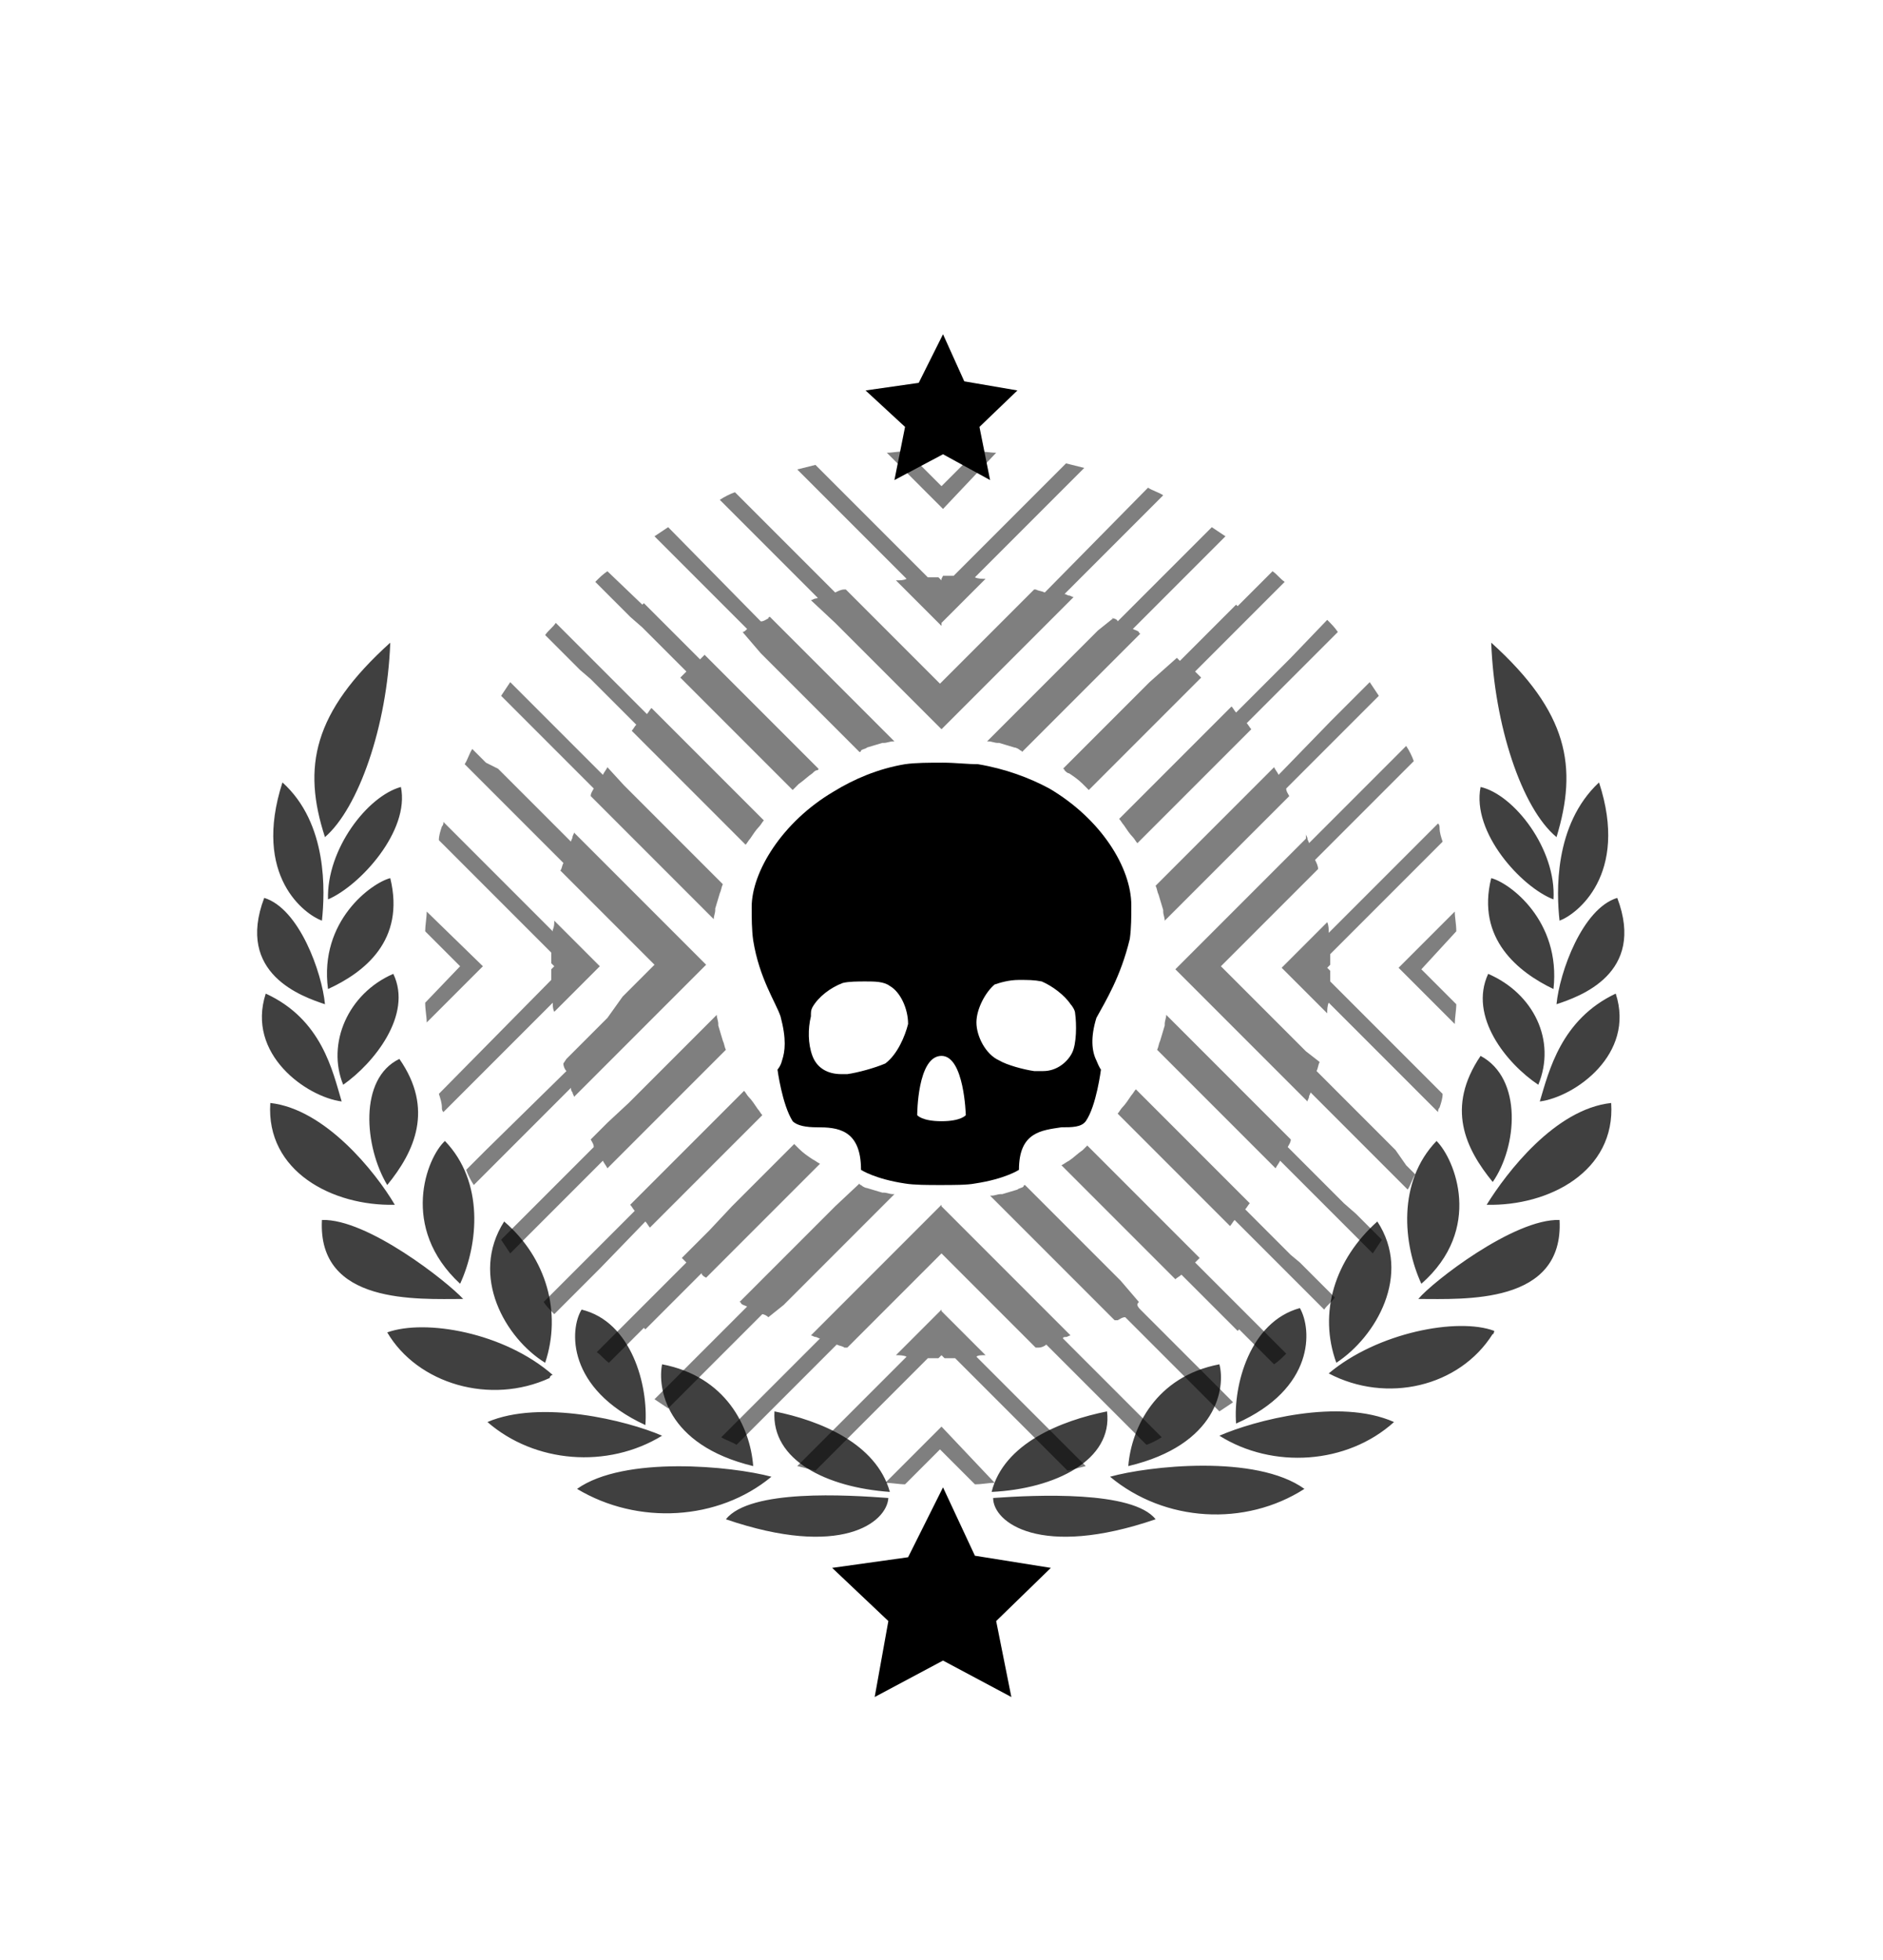 <svg viewBox="0 0 124 129"><path d="M46.5 84.1l1.7-1.7 1.5-1.5 2-2 1.5-1.5.8-.8c-.2-.1-.3-.2-.5-.3-.3-.2-.6-.4-.9-.7l-.3-.3-.6.6-1.5 1.5-2 2-1.5 1.6-1.8 1.8.3.3-2.9 2.9-.7.7-2.3 2.3c.3.2.5.5.8.7l2.3-2.3.1.1 3.7-3.7c0 .1.1.2.3.3zm18.4 5.1l-1.4-1.4-1.5-1.5v-.1l-.1.1-1.5 1.5-1.4 1.4c.2 0 .5 0 .7.1l-7.2 7.2 1.2.3 7.4-7.4h.7l.1-.1.1-.1.1.1.1.1h.7l7.4 7.4 1.2-.3-7.2-7.2c.1-.1.3-.1.6-.1zm-14.3-2.5c.1 0 .1 0 0 0 .1 0 .1 0 0 0l1-.8 1.5-1.5 2-2 1.5-1.5 2-2 .3-.3h-.1c-.2 0-.4-.1-.6-.1h-.1c-.3-.1-.7-.2-1-.3-.1 0-.3-.1-.4-.2 0 0-.1 0-.1-.1L55 79.4l-1.5 1.5-2 2-1.5 1.5-1.3 1.3s.1 0 .1.1c.1.1.2.1.4.2l-6.1 6.1.9.6 6.2-6.2c.1 0 .3.1.4.2zm24.4-1s.1 0 0 0l-1.2-1.4-1.5-1.5-2-2-1.5-1.5-1.3-1.3s-.1 0-.1.1c-.1.1-.3.1-.4.2-.3.1-.7.2-1 .3h-.1c-.2 0-.4.1-.6.1h-.1l.3.3 2 2 1.5 1.5 2 2 1.5 1.5.9.9h.2c.2-.1.3-.2.5-.2l6.2 6.2.9-.6-6.1-6.1c-.3-.3-.2-.4-.1-.5zM70.2 88c.1 0 .2-.1.3-.1l-.1-.1-1.5-1.5-2-2-1.5-1.5-2-2-1.4-1.4v-.1l-.1.1-1.5 1.5-2 2-1.4 1.4-2 2-1.5 1.5-.1.1c.1 0 .2.1.3.1s.2.1.3.1l-6.5 6.5c.3.2.7.3 1 .5l6.6-6.6c.2.1.4.1.5.2h.2l2.7-2.7 1.5-1.5 2-2 2 2 1.5 1.5 2.7 2.7h.2c.2 0 .4-.1.5-.2l6.6 6.6c.3-.1.7-.3 1-.5L70 88.1c0-.1.1-.1.2-.1zm3.1-47.3c-.1 0-.1-.1 0 0-.1 0-.1 0 0 0l-1 .8-1.5 1.5-2 2-1.5 1.5-2 2-.3.3h.1c.2 0 .4.1.6.1h.1c.3.1.7.2 1 .3.1 0 .3.1.4.2 0 0 .1 0 .1.1l1.5-1.5 1.5-1.5 2-2 1.5-1.5 1.3-1.3s-.1 0-.1-.1c-.1-.1-.2-.1-.4-.2l6.1-6.1-.9-.6-6.2 6.2c0-.1-.2-.2-.3-.2zm-19.6-1.3c-.1 0-.2.1-.3.1l.1.1L55 41l2 2 1.5 1.5 2 2L62 48l.1-.1 1.5-1.5 2-2 1.5-1.5 2-2 1.5-1.5.1-.1c-.1 0-.2-.1-.3-.1-.1 0-.2-.1-.3-.1l6.5-6.5c-.3-.2-.7-.3-1-.5L68.8 39c-.2-.1-.4-.1-.6-.2h-.1l-2.7 2.7-1.5 1.5-2 2-2-2-1.5-1.5-2.7-2.7h-.1c-.2 0-.4.1-.6.2l-6.6-6.6c-.3.1-.7.3-1 .5l6.5 6.5c0-.1-.1 0-.2 0zm-4.8 2.2s-.1 0 0 0l1.2 1.4 1.5 1.5 2 2 1.5 1.5 1.5 1.5s.1 0 .1-.1c.1-.1.3-.1.4-.2.3-.1.7-.2 1-.3h.1c.2 0 .4-.1.6-.1h.1l-.3-.3-2-2-1.5-1.5-2-2-1.5-1.5-.9-.9s-.1 0-.1.1c-.2.1-.3.2-.5.2L44 34.7l-.9.6 6.1 6.1c-.1.1-.2.2-.3.2zM59 38.2l1.4 1.4 1.5 1.5.1.1V41l1.5-1.5 1.4-1.4c-.2 0-.5 0-.7-.1l7.2-7.2-1.2-.3-7.4 7.4h-.7l-.1.2v.1l-.1-.1-.1-.1h-.7l-7.4-7.4-1.2.3 7.2 7.2c-.2.1-.4.1-.7.1zM36.4 66c0 .2 0 .4.1.6l1.4-1.4.1-.1 1.4-1.4.1-.1-.1-.1-1.4-1.4-.1-.1-1.4-1.4c0 .2 0 .4-.1.6v.1l-7.1-7.1-.1-.1c0 .1 0 .2-.1.3-.1.3-.2.6-.2.9l7.4 7.4v.7l.1.1.1.1-.1.1-.1.1v.7L28.9 72c.1.3.2.6.2.9 0 .1 0 .2.1.3l.1-.1 7.1-7.1c0-.1 0 0 0 0zm1.3 5.9c0 .1.1.2.1.3l.1-.1 1.5-1.5 2-2 .1-.1 1.4-1.4.1-.1 1.9-1.9 1.5-1.5.1-.1-.1-.1-1.5-1.5L43 60l-.1-.1-1.4-1.4-.1-.1-2-2-1.5-1.5-.1-.1c0 .1-.1.2-.1.3s-.1.2-.1.3l-4.8-4.8-.8-.4-.9-.9c-.2.3-.3.7-.5 1l.6.6.7.7 5.2 5.2c-.1.2-.1.4-.2.5l.2.2.6.6 1.6 1.6.3.3.1.1.1.1 1.2 1.2.1.1 1.9 1.9.1.1-.1.1-1.9 1.9-.1.1-1 1.4-.1.1-.1.1-.3.3-1.6 1.6-.6.6-.2.3c0 .2.1.4.2.5L32 75.7l-.7.7-.6.6c.1.3.3.7.5 1l.9-.9.7-.7 4.8-4.8c0 .1 0 .2.1.3zm39.8-28.6s-.1-.1 0 0l-1.8 1.6-1.5 1.5-2 2-1.5 1.5-.7.7s.1 0 .1.1c.1.1.2.2.3.2.3.2.6.4.9.7l.3.3.1.1.6-.6 1.5-1.5 2-2 1.5-1.5 1.8-1.8-.1-.1-.3-.3 2.9-2.9.7-.7 2.3-2.3c-.3-.2-.5-.5-.8-.7l-2.3 2.3-.1-.1-3.7 3.7-.2-.2zm10.1 20.6l-.2-.2.1-.1.1-.1v-.7l7.4-7.4c-.1-.3-.2-.6-.2-.9 0-.1 0-.2-.1-.3l-.1.1-7.1 7.1c0-.2 0-.5-.1-.7L86 62.1l-1.5 1.5-.1.1.1.1 1.5 1.5 1.4 1.4c0-.2 0-.5.1-.7l7.1 7.1.1.1c0-.1 0-.2.1-.3.1-.3.2-.6.2-.9l-7.4-7.4v-.7zm8.3-2.6c0-.5-.1-.9-.1-1.3l-3.7 3.7 3.7 3.7c0-.4.1-.9.1-1.3l-2.3-2.3 2.3-2.5zM35.4 48.2l3.7 3.7c-.1.2-.2.3-.2.5l.9.9.2.2 1.2 1.2 2 2 .1.1 1.4 1.4.1.1 1.9 1.9.3.3c0-.2.1-.4.1-.6v-.1c.1-.3.2-.7.3-1 .1-.2.1-.4.2-.6l-1.5-1.5-1.5-1.5-2-2-1.5-1.5-1.1-1.2c-.1.2-.2.3-.3.5l-3.5-3.5-.7-.7-1.9-1.9-.6.9 1.7 1.7.7.7zM84.2 51c-.1-.2-.2-.3-.3-.5l-1.3 1.3-1.5 1.5-2 2-1.5 1.5-1.5 1.5c.1.2.1.4.2.6.1.3.2.7.3 1v.1c0 .2.1.4.1.6l.3-.3 2-2 1.5-1.5 2-2 1.5-1.5.9-.9c-.1-.2-.2-.3-.2-.5l3.7-3.7.7-.7 1.7-1.7-.6-.9-1.9 1.9-.7.7-3.4 3.5zM65.6 29.8c-.4 0-.9-.1-1.3-.1L62 32l-2.3-2.3c-.5 0-.9.1-1.3.1l3.7 3.7 3.5-3.7zm16 56.2l-2.9-2.9.3-.3-1.8-1.8-1.5-1.5-2-2-1.5-1.5-.6-.6-.3.3c-.3.2-.6.5-.9.7-.2.1-.3.2-.5.3l.8.8 1.5 1.5 2 2 1.5 1.5 1.7 1.7c.1-.1.3-.2.4-.3l3.7 3.7.1-.1 2.3 2.3c.3-.2.5-.4.8-.7l-2.3-2.3-.8-.8zm10.3-10.3l-5.2-5.2c.1-.2.1-.4.2-.6l-.9-.7-2-2-1.5-1.5-2-2-.1-.1.1-.1 2-2L84 60l2-2 .8-.8c0-.2-.1-.4-.2-.6l5.2-5.2.7-.7.6-.6c-.1-.3-.3-.7-.5-1l-.9.9-.7.7-4.8 4.8c0-.1-.1-.2-.1-.3s-.1-.2-.1-.3v.3l-1.5 1.5-2 2-1.5 1.5-2 2-1.5 1.5-.1.1.1.1 1.5 1.5 2 2 1.5 1.5 2 2 1.5 1.5.1.1c0-.1.1-.2.1-.3 0-.1.1-.2.1-.3l4.8 4.8.7.7.9.9c.2-.3.3-.7.5-1l-.6-.6-.7-1zm-3.4 3.5l-3.7-3.7c.1-.2.2-.3.2-.5l-.9-.9-1.5-1.5-2-2-1.5-1.5-2-2-.3-.3c0 .2-.1.4-.1.6v.1c-.1.3-.2.7-.3 1-.1.2-.1.4-.2.6l1.5 1.5 1.5 1.5 2 2 1.5 1.5 1.3 1.3c.1-.2.2-.3.3-.5l3.5 3.5.7.7 1.9 1.9.6-.9-1.7-1.7-.8-.7zM28.1 60c0 .4-.1.9-.1 1.3l2.3 2.3L28 66c0 .5.1.9.1 1.3l3.7-3.7-3.7-3.6zm14.2-18.7l2.9 2.9-.3.3-.1.1 1.8 1.8 1.5 1.5 2 2 1.5 1.5.6.6.1-.1.3-.3c.3-.2.6-.5.9-.7.1-.1.2-.2.3-.2 0 0 .1 0 .1-.1l-.8-.8-1.5-1.5-2-2-1.5-1.5-1.7-1.7-.3.3-3.7-3.7-.1.1-2.3-2.2c-.3.2-.5.4-.8.7l2.3 2.3.8.7zM85 82.6l-3-3c.1-.1.2-.3.3-.4l-1.7-1.7-1.5-1.5-2-2-1.5-1.5-.8-.8c-.1.1-.2.3-.3.4-.2.3-.4.6-.6.8-.1.1-.2.3-.3.4l.6.6 1.5 1.5 2 2 1.5 1.5 1.8 1.8c.1-.1.2-.3.3-.4l2.9 2.9.7.7 2.3 2.3c.2-.3.5-.5.7-.8l-2.3-2.3-.6-.5zm-3.6-35.7c-.1-.1-.2-.3-.3-.4l-1.8 1.8-1.5 1.5-2 2-1.5 1.5-.6.6c.1.1.2.3.3.4.2.3.4.6.6.8.1.1.2.3.3.4l.8-.8 1.5-1.5 2-2 1.5-1.5 1.7-1.7c-.1-.1-.2-.3-.3-.4l3-3 .7-.7 2.3-2.3c-.2-.3-.4-.5-.7-.8L85 43.3l-.7.7-2.9 2.9zM58.3 97.6c.4 0 .9.1 1.3.1l2.3-2.3 2.3 2.3c.5 0 .9-.1 1.3-.1L62 93.9l-3.7 3.7zM42.5 80.4c.1.1.2.3.3.4l1.8-1.8 1.5-1.5 2-2 1.5-1.5.6-.6c-.1-.1-.2-.3-.3-.4-.2-.3-.4-.6-.6-.8-.1-.1-.2-.3-.3-.4l-.8.8-1.5 1.5-2 2-1.5 1.5-1.7 1.7c.1.1.2.3.3.4l-3 3-.7.7-2.3 2.3c.2.3.4.5.7.8l2.3-2.3.7-.7 3-3.1zm-2.8-4c.1.2.2.3.3.5l1.3-1.3 1.5-1.5 2-2 1.5-1.5.1-.1 1.4-1.4c-.1-.2-.1-.4-.2-.6-.1-.3-.2-.7-.3-1v-.1c0-.2-.1-.4-.1-.6l-.3.3L45 69l-.1.1-1.4 1.4-.1.1-2 2-1.4 1.3-.2.2-.9.9c.1.2.2.3.2.5l-3.7 3.7-.7.7-1.7 1.7.6.9 1.9-1.9.7-.7 3.5-3.5zm-.8-31.7l3 3c-.1.1-.2.3-.3.4l1.7 1.7 1.5 1.5 2 2 1.5 1.5.8.8c.1-.1.2-.3.3-.4.2-.3.4-.6.6-.8.1-.1.2-.3.3-.4l-.6-.6-1.5-1.5-2-2-1.5-1.5-1.8-1.8c-.1.1-.2.3-.3.4l-3-3-.7-.7-2.3-2.3c-.2.3-.5.5-.7.8l2.3 2.3.7.6z" opacity=".5"/><path d="M74.4 61.8c.1-.7.1-1.5.1-2.2 0-2.5-2-5.7-5.4-7.7-1.3-.7-2.9-1.3-4.7-1.6-.7 0-1.5-.1-2.3-.1-.9 0-1.8 0-2.5.1-1.8.3-3.4 1-4.7 1.8-3.4 2-5.4 5.3-5.4 7.6 0 .7 0 1.5.1 2.2.4 2.5 1.5 4.1 1.8 5 .4 1.5.3 2.3.1 2.9-.1.4-.3.6-.3.6s.3 2.3 1 3.4c.3.3.9.4 1.6.4 1.3 0 2.9.1 2.9 2.8 0 0 .9.6 2.9.9.6.1 1.5.1 2.3.1.9 0 1.8 0 2.3-.1 2-.3 2.9-.9 2.9-.9 0-2.5 1.5-2.6 2.8-2.8.7 0 1.3 0 1.6-.4.7-1 1-3.4 1-3.4s-.1-.1-.3-.6c-.3-.6-.4-1.5 0-2.8.6-1.1 1.6-2.7 2.2-5.2zM58.3 70c-.7.3-1.8.6-2.5.7h-.4c-.9 0-1.6-.4-1.9-1.2s-.3-1.8-.1-2.6c0-.3 0-.4.1-.6.4-.7 1.2-1.3 2-1.6.4-.1 1-.1 1.5-.1.6 0 1.2 0 1.6.3.7.4 1.2 1.5 1.2 2.5-.2.8-.7 2-1.5 2.6zm3.7 3.8c-1.3 0-1.6-.4-1.6-.4s0-3.9 1.6-3.9c1.5 0 1.6 3.9 1.6 3.9s-.3.4-1.6.4zm8.6-4.5c-.3.6-1 1.2-1.9 1.2h-.6c-.7-.1-1.8-.4-2.3-.7-.9-.4-1.5-1.6-1.5-2.5s.6-2 1.2-2.5c.3-.1.9-.3 1.6-.3.6 0 1 0 1.5.1.7.3 1.5.9 1.9 1.5.1.1.3.4.3.6.1.7.1 2-.2 2.6z"/><path d="M35.9 89.7c1.1-3.3.1-6.9-2.7-9.3-2.3 3.6.1 7.7 2.7 9.3zm-6.6-14.6c-1.2 1.1-3 5.7 1 9.4 1.2-2.6 1.6-6.7-1-9.4zm-3.6-32.8c-5.1 4.6-5.8 8.2-4.3 12.8 2.2-1.9 4.1-7.3 4.3-12.8zM25.5 78c1.8-2.2 3.1-5 .8-8.3-2.7 1.3-2.3 5.8-.8 8.3zm.4-13.9c-3 1.3-4.4 4.6-3.3 7.3 2-1.4 4.6-4.6 3.3-7.3zm-.2-6.3c-1.2.3-4.7 2.8-4.1 7.3 2.4-1.1 5.1-3.2 4.1-7.3zm.7-6c-2.2.6-4.9 4.1-4.8 7.4 2.1-.9 5.4-4.5 4.8-7.4zm10 38.7c-3.2-2.8-8.4-3.7-10.9-2.8 2 3.4 6.8 4.8 10.7 3 0-.1.1-.2.2-.2zm1.9-4.3c-.8 1.3-1 5.2 4.2 7.6.2-2.6-.9-6.8-4.2-7.6zm-6.2 7.4c3.1 2.7 7.9 3.1 11.5.9-2.3-1-8-2.4-11.5-.9zm17.5 2.9c-.2-2.6-1.8-5.9-6-6.7-.3 1.5.2 5.3 6 6.7zm1.2.7c-2.6-.7-9.7-1.4-12.8.8 4 2.4 9.3 2.1 12.8-.8zm.2-4.3c-.2 3.2 3.4 5 7.6 5.3-.9-3.2-4.6-4.7-7.6-5.3zm7.5 5.7c-2.7-.2-9.1-.6-10.7 1.4 7.6 2.6 10.6.2 10.7-1.4zm-28-13.1c-1-1.1-6.3-5.3-9.3-5.2-.3 5.6 6.3 5.2 9.3 5.2zM26 79.3c-1.3-2.2-4.6-6.3-8.2-6.7-.3 4.5 4.1 6.8 8.2 6.7zm-3.5-6.8c-.6-2-1.3-5.4-5-7.1-1.3 4 2.7 6.8 5 7.1zm-1.1-6.4c-.2-2.1-1.7-6.3-4-7-1.9 5 2.5 6.5 4 7zm-.2-5.5c.2-1.9.4-6.4-2.6-9.1-2 6.2 1.5 8.7 2.6 9.1zM88 89.7c2.6-1.7 5-5.8 2.7-9.3-2.8 2.5-3.9 6-2.7 9.3zm6.6-14.6c-2.6 2.7-2.2 6.8-1 9.4 4.1-3.6 2.2-8.2 1-9.4zm3.6-32.8c.2 5.4 2 10.9 4.3 12.8 1.4-4.6.8-8.2-4.3-12.8zm-.7 27.2c-2.3 3.4-1 6.1.8 8.3 1.6-2.3 2-6.8-.8-8.3zm.5-5.4c-1.3 2.8 1.2 5.9 3.3 7.3 1.2-2.9-.3-6-3.3-7.3zm.2-6.3c-1 4 1.8 6.2 4.1 7.3.5-4.5-2.9-7-4.1-7.3zm-.7-6c-.6 3 2.7 6.6 4.8 7.4.2-3.3-2.6-6.9-4.8-7.4zm.9 35.8c-2.4-.9-7.7.1-10.9 2.8 3.8 2 8.6.9 10.8-2.6 0 .1.1-.1.1-.2zm-17 6.1c5.2-2.3 5-6.2 4.2-7.6-3.3.9-4.4 5.1-4.2 7.6zm10.4-.1c-3.6-1.6-9.2-.1-11.5.9 3.5 2.2 8.4 1.9 11.5-.9zm-17.5 2.9c5.9-1.4 6.4-5.2 6-6.7-4.2.8-5.8 4.2-6 6.7zm-1.2.7c3.6 3 8.9 3.3 12.8.8-3.2-2.3-10.3-1.5-12.8-.8zm-.2-4.3c-3 .6-6.8 2.1-7.6 5.3 4.2-.2 8-2.1 7.6-5.3zm-7.5 5.7c0 1.6 3.1 4 10.7 1.4-1.5-1.9-7.9-1.6-10.7-1.4zm37.3-18.3c-3-.1-8.4 4.1-9.3 5.2 3 0 9.6.4 9.3-5.2zm3.4-7.7c-3.7.4-6.9 4.6-8.2 6.7 4.1.1 8.5-2.2 8.2-6.7zm.3-7.2c-3.6 1.7-4.4 5.1-5 7.1 2.3-.3 6.3-3.1 5-7.1zm.1-6.3c-2.3.7-3.8 4.9-4 7 1.5-.5 5.9-2 4-7zm-3.8 1.5c1.1-.4 4.6-3 2.6-9.1-3 2.8-2.8 7.3-2.6 9.1z" opacity=".75"/><path d="M63.5 25.1L62.1 22l-1.6 3.2-3.5.5 2.6 2.4-.7 3.5 3.2-1.7 3.1 1.7-.7-3.5 2.5-2.4-3.5-.6zm.7 77.3l-2.1-4.5-2.3 4.6-5 .7 3.7 3.5-.9 5 4.5-2.4 4.5 2.4-1-5 3.6-3.5-5-.8z"/></svg>